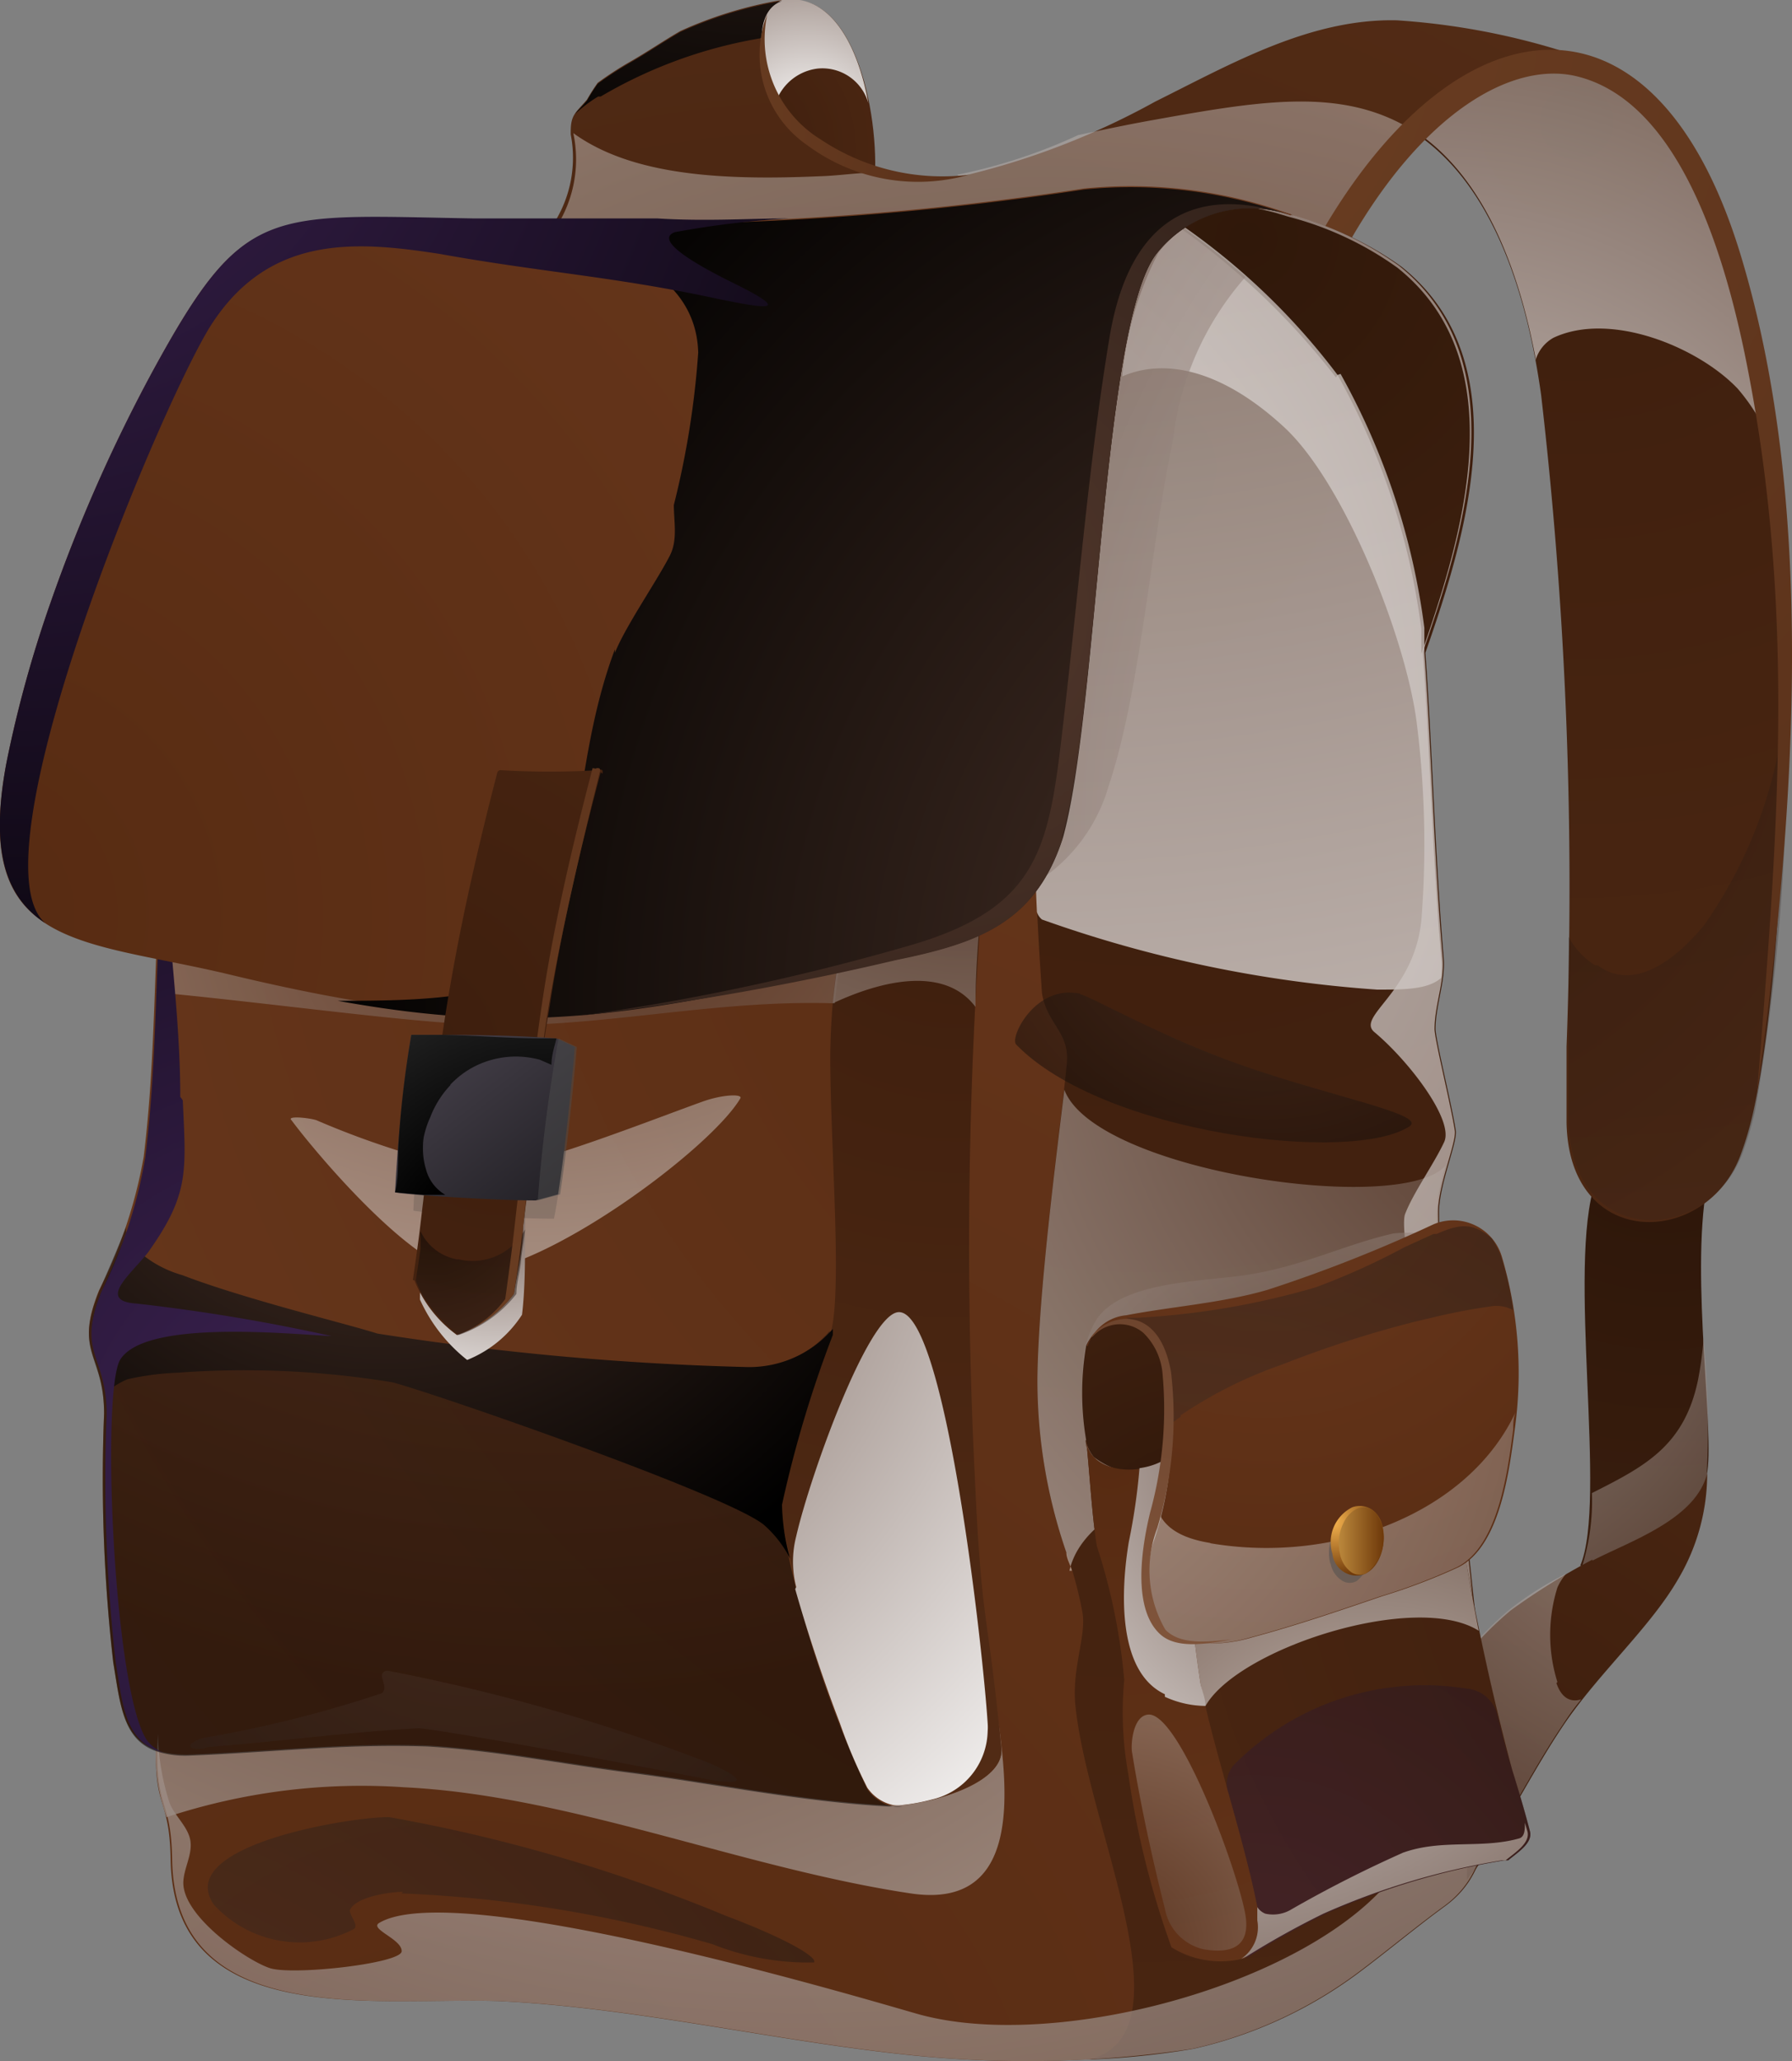 <svg xmlns="http://www.w3.org/2000/svg" xmlns:xlink="http://www.w3.org/1999/xlink" viewBox="0 0 35.29 40.57"><rect x="0" y="0" width="35.29" height="40.57" fill="#808080" stroke="none"/><defs><style>.cls-1{isolation:isolate;}.cls-10,.cls-11,.cls-12,.cls-13,.cls-14,.cls-15,.cls-16,.cls-17,.cls-18,.cls-19,.cls-2,.cls-20,.cls-21,.cls-22,.cls-23,.cls-24,.cls-25,.cls-26,.cls-27,.cls-28,.cls-29,.cls-3,.cls-30,.cls-31,.cls-32,.cls-33,.cls-34,.cls-35,.cls-36,.cls-37,.cls-38,.cls-39,.cls-4,.cls-40,.cls-41,.cls-42,.cls-43,.cls-44,.cls-45,.cls-46,.cls-48,.cls-49,.cls-5,.cls-51,.cls-52,.cls-53,.cls-54,.cls-56,.cls-57,.cls-58,.cls-59,.cls-6,.cls-60,.cls-61,.cls-62,.cls-63,.cls-7,.cls-8,.cls-9{fill-rule:evenodd;}.cls-2{fill:url(#radial-gradient);}.cls-11,.cls-15,.cls-16,.cls-18,.cls-21,.cls-22,.cls-23,.cls-26,.cls-27,.cls-3,.cls-35,.cls-38,.cls-40,.cls-42,.cls-45,.cls-46,.cls-47,.cls-49,.cls-5,.cls-52,.cls-59,.cls-63,.cls-8{mix-blend-mode:multiply;}.cls-11,.cls-15,.cls-22,.cls-23,.cls-24,.cls-26,.cls-27,.cls-3,.cls-34,.cls-35,.cls-36,.cls-37,.cls-38,.cls-44,.cls-46,.cls-56,.cls-59{opacity:0.5;}.cls-3{fill:url(#radial-gradient-2);}.cls-4{fill:url(#radial-gradient-3);}.cls-5{fill:url(#radial-gradient-4);}.cls-6{fill:url(#radial-gradient-5);}.cls-7{fill:url(#radial-gradient-6);}.cls-16,.cls-18,.cls-21,.cls-40,.cls-8{opacity:0.75;}.cls-8{fill:url(#radial-gradient-7);}.cls-9{fill:url(#radial-gradient-8);}.cls-10,.cls-24,.cls-25,.cls-28,.cls-30,.cls-32,.cls-33,.cls-34,.cls-36,.cls-37,.cls-44,.cls-51,.cls-53,.cls-56,.cls-60{mix-blend-mode:screen;}.cls-10{opacity:0.25;fill:url(#radial-gradient-9);}.cls-11{fill:url(#New_Gradient_Swatch_2);}.cls-12{fill:url(#radial-gradient-10);}.cls-13{fill:url(#radial-gradient-11);}.cls-14{fill:url(#radial-gradient-12);}.cls-15{fill:url(#New_Gradient_Swatch_2-2);}.cls-16{fill:url(#New_Gradient_Swatch_2-3);}.cls-17{fill:url(#radial-gradient-13);}.cls-18{fill:url(#New_Gradient_Swatch_2-4);}.cls-19{fill:url(#radial-gradient-14);}.cls-20{fill:url(#radial-gradient-15);}.cls-21{fill:url(#radial-gradient-16);}.cls-22{fill:url(#New_Gradient_Swatch_2-5);}.cls-23{fill:url(#radial-gradient-17);}.cls-24{fill:url(#radial-gradient-18);}.cls-25{fill:url(#radial-gradient-19);}.cls-26{fill:url(#New_Gradient_Swatch_2-6);}.cls-27{fill:url(#New_Gradient_Swatch_2-7);}.cls-28{fill:url(#radial-gradient-20);}.cls-29{fill:url(#radial-gradient-21);}.cls-30{fill:url(#radial-gradient-22);}.cls-31{fill:url(#radial-gradient-23);}.cls-32{fill:url(#radial-gradient-24);}.cls-33{fill:url(#radial-gradient-25);}.cls-34{fill:url(#radial-gradient-26);}.cls-35{fill:url(#New_Gradient_Swatch_2-8);}.cls-36{fill:url(#radial-gradient-27);}.cls-37{fill:url(#radial-gradient-28);}.cls-38{fill:url(#radial-gradient-29);}.cls-39{fill:url(#radial-gradient-30);}.cls-40{fill:url(#radial-gradient-31);}.cls-41{fill:url(#radial-gradient-32);}.cls-42{fill:url(#New_Gradient_Swatch_2-9);}.cls-43{fill:url(#radial-gradient-33);}.cls-44{fill:url(#radial-gradient-34);}.cls-45,.cls-51{opacity:0.35;}.cls-45{fill:url(#New_Gradient_Swatch_2-10);}.cls-46{fill:url(#radial-gradient-35);}.cls-47{fill:url(#New_Gradient_Swatch_2-11);}.cls-48{fill:url(#radial-gradient-36);}.cls-49{fill:#333;opacity:0.2;}.cls-50{fill:url(#radial-gradient-37);}.cls-51{fill:url(#radial-gradient-38);}.cls-52{fill:url(#radial-gradient-39);}.cls-53{fill:url(#radial-gradient-40);}.cls-54{fill:url(#radial-gradient-41);}.cls-55{fill:url(#radial-gradient-42);}.cls-56{fill:url(#radial-gradient-43);}.cls-57{fill:url(#radial-gradient-44);}.cls-58{fill:url(#linear-gradient);}.cls-59{fill:#4d4d4d;}.cls-60{fill:url(#radial-gradient-45);}.cls-61{fill:url(#radial-gradient-46);}.cls-62{fill:url(#linear-gradient-2);}.cls-63{fill:url(#New_Gradient_Swatch_2-12);}</style><radialGradient id="radial-gradient" cx="32.79" cy="21.42" r="20.59" gradientUnits="userSpaceOnUse"><stop offset="0" stop-color="#2b1509"/><stop offset="1" stop-color="#4a2713"/></radialGradient><radialGradient id="radial-gradient-2" cx="27.11" cy="24.2" r="12.44" gradientUnits="userSpaceOnUse"><stop offset="0" stop-color="#fff"/><stop offset="1" stop-color="#54392d"/></radialGradient><radialGradient id="radial-gradient-3" cx="14.25" cy="2.92" r="5.2" gradientUnits="userSpaceOnUse"><stop offset="0" stop-color="#3d1e0d"/><stop offset="1" stop-color="#522b15"/></radialGradient><radialGradient id="radial-gradient-4" cx="15.9" cy="2.52" r="5.53" xlink:href="#radial-gradient-2"/><radialGradient id="radial-gradient-5" cx="29.07" cy="35.7" r="15.92" xlink:href="#radial-gradient-3"/><radialGradient id="radial-gradient-6" cx="31.05" cy="2.41" r="30.53" xlink:href="#radial-gradient-3"/><radialGradient id="radial-gradient-7" cx="27.92" cy="13.72" r="21.79" xlink:href="#radial-gradient-2"/><radialGradient id="radial-gradient-8" cx="16.42" cy="23.67" r="26.84" xlink:href="#radial-gradient-3"/><radialGradient id="radial-gradient-9" cx="26.16" cy="13.13" r="20.06" gradientUnits="userSpaceOnUse"><stop offset="0"/><stop offset="1" stop-color="#54392d"/></radialGradient><radialGradient id="New_Gradient_Swatch_2" cx="20.52" cy="24.99" r="36.08" gradientUnits="userSpaceOnUse"><stop offset="0" stop-color="#54392d"/><stop offset="1" stop-color="#fff"/></radialGradient><radialGradient id="radial-gradient-10" cx="21.61" cy="0.11" r="28.98" gradientUnits="userSpaceOnUse"><stop offset="0" stop-color="#6b3e22"/><stop offset="1" stop-color="#572f19"/></radialGradient><radialGradient id="radial-gradient-11" cx="9.3" cy="43.97" r="42.29" gradientUnits="userSpaceOnUse"><stop offset="0" stop-color="#572b12"/><stop offset="1" stop-color="#69381d"/></radialGradient><radialGradient id="radial-gradient-12" cx="22.55" cy="9.21" r="58.81" xlink:href="#radial-gradient-3"/><radialGradient id="New_Gradient_Swatch_2-2" cx="32.24" cy="19.18" r="19.04" xlink:href="#New_Gradient_Swatch_2"/><radialGradient id="New_Gradient_Swatch_2-3" cx="19.71" cy="-18.28" r="46.91" xlink:href="#New_Gradient_Swatch_2"/><radialGradient id="radial-gradient-13" cx="24.54" cy="4.7" r="23.14" gradientUnits="userSpaceOnUse"><stop offset="0" stop-color="#30180a"/><stop offset="1" stop-color="#522b15"/></radialGradient><radialGradient id="New_Gradient_Swatch_2-4" cx="10.03" cy="21.73" r="36.47" xlink:href="#New_Gradient_Swatch_2"/><radialGradient id="radial-gradient-14" cx="27.98" cy="14.31" r="35.71" xlink:href="#radial-gradient-11"/><radialGradient id="radial-gradient-15" cx="18.86" cy="16.69" r="18.49" xlink:href="#radial-gradient-3"/><radialGradient id="radial-gradient-16" cx="15.84" cy="13.98" r="43.41" xlink:href="#radial-gradient-2"/><radialGradient id="New_Gradient_Swatch_2-5" cx="25.98" cy="29.32" r="15.32" xlink:href="#New_Gradient_Swatch_2"/><radialGradient id="radial-gradient-17" cx="40.74" cy="16.65" r="30.47" xlink:href="#radial-gradient-2"/><radialGradient id="radial-gradient-18" cx="10.78" cy="11.78" r="21.79" gradientUnits="userSpaceOnUse"><stop offset="0" stop-color="#54392d"/><stop offset="1"/></radialGradient><radialGradient id="radial-gradient-19" cx="7.52" cy="20.18" r="12.26" xlink:href="#radial-gradient-18"/><radialGradient id="New_Gradient_Swatch_2-6" cx="19.18" cy="13.03" r="14.09" xlink:href="#New_Gradient_Swatch_2"/><radialGradient id="New_Gradient_Swatch_2-7" cx="12.25" cy="16.84" r="20.23" xlink:href="#New_Gradient_Swatch_2"/><radialGradient id="radial-gradient-20" cx="6.27" cy="28.77" r="24.6" gradientUnits="userSpaceOnUse"><stop offset="0" stop-color="#3c2252"/><stop offset="1"/></radialGradient><radialGradient id="radial-gradient-21" cx="-0.72" cy="18.03" r="26.34" xlink:href="#radial-gradient-11"/><radialGradient id="radial-gradient-22" cx="29.38" cy="19.93" r="23.69" xlink:href="#radial-gradient-18"/><radialGradient id="radial-gradient-23" cx="23.91" cy="31.37" r="9.96" xlink:href="#radial-gradient"/><radialGradient id="radial-gradient-24" cx="18.41" cy="11.97" r="26.67" xlink:href="#radial-gradient-18"/><radialGradient id="radial-gradient-25" cx="0.08" cy="-0.19" r="24.67" xlink:href="#radial-gradient-20"/><radialGradient id="radial-gradient-26" cx="-0.1" cy="48.02" r="32.75" xlink:href="#radial-gradient-18"/><radialGradient id="New_Gradient_Swatch_2-8" cx="10.44" cy="12.24" r="14.58" xlink:href="#New_Gradient_Swatch_2"/><radialGradient id="radial-gradient-27" cx="24.94" cy="17.05" r="7.89" xlink:href="#radial-gradient-18"/><radialGradient id="radial-gradient-28" cx="9.25" cy="29.76" r="17.21" xlink:href="#radial-gradient-18"/><radialGradient id="radial-gradient-29" cx="34.84" cy="26.26" r="15.04" xlink:href="#radial-gradient-2"/><radialGradient id="radial-gradient-30" cx="37.13" cy="29.35" r="27.37" xlink:href="#radial-gradient-3"/><radialGradient id="radial-gradient-31" cx="27.02" cy="36.58" r="11.26" xlink:href="#radial-gradient-2"/><radialGradient id="radial-gradient-32" cx="21.87" cy="28.62" r="17.72" xlink:href="#radial-gradient-11"/><radialGradient id="New_Gradient_Swatch_2-9" cx="28.08" cy="27.63" r="12.67" xlink:href="#New_Gradient_Swatch_2"/><radialGradient id="radial-gradient-33" cx="24.94" cy="22.4" r="11.02" gradientUnits="userSpaceOnUse"><stop offset="0" stop-color="#69381d"/><stop offset="1" stop-color="#572b12"/></radialGradient><radialGradient id="radial-gradient-34" cx="23.47" cy="34.17" r="23.99" xlink:href="#radial-gradient-18"/><radialGradient id="New_Gradient_Swatch_2-10" cx="21.84" cy="38.36" r="6.63" xlink:href="#New_Gradient_Swatch_2"/><radialGradient id="radial-gradient-35" cx="19.03" cy="26.19" r="21.11" xlink:href="#radial-gradient-2"/><radialGradient id="New_Gradient_Swatch_2-11" cx="9.86" cy="22.5" r="5.63" xlink:href="#New_Gradient_Swatch_2"/><radialGradient id="radial-gradient-36" cx="21.59" cy="33.75" r="7.74" gradientUnits="userSpaceOnUse"><stop offset="0" stop-color="#85593f"/><stop offset="1" stop-color="#6e452e"/></radialGradient><radialGradient id="radial-gradient-37" cx="9.95" cy="21.4" r="13.18" xlink:href="#radial-gradient-3"/><radialGradient id="radial-gradient-38" cx="24.67" cy="39.55" r="16.13" xlink:href="#radial-gradient-20"/><radialGradient id="radial-gradient-39" cx="23.36" cy="28.11" r="16.43" xlink:href="#radial-gradient-2"/><radialGradient id="radial-gradient-40" cx="15.2" cy="-9.88" r="14.2" xlink:href="#radial-gradient-18"/><radialGradient id="radial-gradient-41" cx="13.43" cy="2.31" r="6.64" xlink:href="#radial-gradient-10"/><radialGradient id="radial-gradient-42" cx="7.78" cy="20.74" r="17.32" xlink:href="#radial-gradient-3"/><radialGradient id="radial-gradient-43" cx="8.51" cy="23.81" r="4.37" xlink:href="#radial-gradient-9"/><radialGradient id="radial-gradient-44" cx="12.17" cy="27.34" r="20.9" xlink:href="#radial-gradient-10"/><linearGradient id="linear-gradient" x1="7.76" y1="19.74" x2="10.97" y2="23.87" gradientUnits="userSpaceOnUse"><stop offset="0" stop-color="#4f4954"/><stop offset="1" stop-color="#211f24"/></linearGradient><radialGradient id="radial-gradient-45" cx="11.15" cy="25.64" r="8.19" gradientUnits="userSpaceOnUse"><stop offset="0.41"/><stop offset="1" stop-color="#363636"/></radialGradient><radialGradient id="radial-gradient-46" cx="26.28" cy="29.97" r="1.08" gradientUnits="userSpaceOnUse"><stop offset="0" stop-color="#f2b04d"/><stop offset="1" stop-color="#6e390a"/></radialGradient><linearGradient id="linear-gradient-2" x1="26.37" y1="30.33" x2="27.25" y2="30.33" gradientUnits="userSpaceOnUse"><stop offset="0" stop-color="#ba873b"/><stop offset="1" stop-color="#6e390a"/></linearGradient><radialGradient id="New_Gradient_Swatch_2-12" cx="7.29" cy="22.5" r="19.2" xlink:href="#New_Gradient_Swatch_2"/></defs><g class="cls-1"><g id="Calque_2" data-name="Calque 2"><g id="Layer_1" data-name="Layer 1"><path class="cls-2" d="M31.16,30.82c.91-.29,2.22-.71,2.45-1.78.17-.8-.32-3.86,0-5.68l-2.19-.1c-.57,1.67.24,6.29-.3,7.56Z"/><path class="cls-3" d="M33.44,27.16c-.27,1.31-1.06,1.71-2.09,2.23a4.31,4.31,0,0,1-.19,1.43c.91-.29,2.22-.71,2.45-1.78a18.76,18.76,0,0,0-.06-2.69,7.5,7.5,0,0,1-.11.81Z"/><path class="cls-4" d="M15.4,0C13.85.29,15,3.47,17.21,3.74c.15-1.31-.33-4-1.81-3.72Z"/><path class="cls-5" d="M15.23,2.47a1,1,0,0,1,.87-1.12.94.94,0,0,1,1,.68C16.9.91,16.36-.15,15.4,0s-.88,1.44-.17,2.45Z"/><path class="cls-6" d="M31.36,30.7a13,13,0,0,0-1.61,1,6.65,6.65,0,0,0-.84.84V37c.65-.86,1.22-2.07,1.9-3.07s1.7-1.91,2.24-2.85A4.07,4.07,0,0,0,33.62,29c-.22.91-1.53,1.34-2.26,1.72Z"/><path class="cls-7" d="M27.35,2.34c1.72.75,2.64,2.85,3,5.44a84.19,84.19,0,0,1,.5,12.82c0,.7,0,1.1,0,1.5.05,2.55,2.79,2.45,3.44.6a6.41,6.41,0,0,0,.23-.78c.94-4.16,1.27-18-2.59-20.44-1.16-.72-3.48-.13-4.57.86Z"/><path class="cls-8" d="M30.24,7.09a.75.75,0,0,1,.35-.44c1.12-.53,2.85.18,3.63,1a3.87,3.87,0,0,1,.56.86c-.44-3.3-1.31-6.11-2.86-7.07-1.16-.72-3.48-.13-4.57.86,1.56.68,2.46,2.48,2.89,4.75Z"/><path class="cls-9" d="M10.85,4.57l15.45.06A9.25,9.25,0,0,1,27.36,3a4.2,4.2,0,0,1,4.15-1.74,14,14,0,0,0-4-.86C25.8.36,24.24,1.26,22.75,2a14.89,14.89,0,0,1-3.86,1.48A3.35,3.35,0,0,1,15.2,1.82C15,1.43,14.76.24,15.4,0a8,8,0,0,0-2,.61c-.33.19-.65.41-1,.61a6.81,6.81,0,0,0-.63.41,3.7,3.7,0,0,0-.21.33c-.24.28-.33.3-.32.69a2.4,2.4,0,0,1-.44,1.9Z"/><path class="cls-10" d="M31.41,19a1.48,1.48,0,0,1-.52-.56c0,.72,0,1.43,0,2.12s0,1.1,0,1.5c.05,2.55,2.79,2.45,3.44.6a6.41,6.41,0,0,0,.23-.78,40.83,40.83,0,0,0,.61-8.18,9,9,0,0,1-1.61,4.51c-.61.74-1.41,1.3-2.1.79Z"/><path class="cls-11" d="M18.89,3.47A4,4,0,0,1,17.2,3.4c-.33,0-.69.06-1.07.07-1.85.08-3.67,0-4.84-.85a2.47,2.47,0,0,1-.44,2l15.45.06A9.25,9.25,0,0,1,27.36,3a6,6,0,0,1,.42-.46c-1.35-.81-2.89-.57-5-.19-.57.1-1.08.21-1.55.31a10.68,10.68,0,0,1-2.38.78Z"/><path class="cls-12" d="M26.07,4.5c2.68-4.55,6.52-5,8.2.49,1.51,4.95,1.1,11,.33,16.54.4-5,.78-9.41-.2-14.36C33.75,3.88,32.63,1.85,31,1.49c-1.23-.26-2.95.7-4.42,3.26a.27.27,0,0,1-.36.11.26.26,0,0,1-.11-.36Z"/><path class="cls-13" d="M25.42,4.22A6.44,6.44,0,0,0,22.52,4,8.17,8.17,0,0,0,19,5.73L3.76,17.1c-.14,5.69-.3,11.21-.67,16.9-.11,1.67.25,1.29.27,2.6.05,3.36,4.05,2.71,6.47,2.79,2.7.13,5.39.78,8.06,1.06a22,22,0,0,0,5.56-.12,8.62,8.62,0,0,0,3.38-1.59c.49-.37,1.07-.85,1.58-1.22,1-.73.87-1.94.79-3.34-.11-2.06-.41-4.1-.57-6.15s-.32-2.24-.34-4.17c0-.54.36-1.36.33-1.6-.08-.52-.39-1.76-.4-2,0-.47.2-.94.16-1.41-.17-2-.23-4.24-.36-6,.82-2.34,1.86-5.74-.47-7.6a6.45,6.45,0,0,0-2.13-1Z"/><path class="cls-14" d="M25.42,4.22l-.27-.08a6.17,6.17,0,0,0-1.65-.21c-3.05.28-2.8,4.94-3.08,7.69a67.94,67.94,0,0,0,.1,7.93c.09.59.54.77.49,1.36-.06.78-.56,4.27-.58,6.18A10.37,10.37,0,0,0,21,30.56a7.73,7.73,0,0,1,.32,1.2c.07.46-.22,1.1-.14,1.83.25,2.42,2.29,6.44.27,6.95a15.59,15.59,0,0,0,2.05-.21,8.62,8.62,0,0,0,3.38-1.59c.49-.37,1.07-.85,1.58-1.22,1-.73.87-1.94.79-3.34-.11-2.06-.41-4.1-.57-6.15s-.32-2.24-.34-4.17c0-.54.36-1.36.33-1.6-.08-.52-.39-1.76-.4-2,0-.47.2-.94.16-1.41-.17-2-.23-4.24-.36-6,.82-2.34,1.86-5.74-.47-7.6a6.45,6.45,0,0,0-2.13-1Z"/><path class="cls-15" d="M21.06,30.92c.34-1.5,3.11-2,4.36-2.13A4.46,4.46,0,0,1,28.81,30c-.07-.65-.13-1.29-.18-1.94-.15-1.92-.32-2.24-.34-4.17a3.77,3.77,0,0,1,.18-.95c-.85,1-6.91.12-7.51-1.49-.15,1.26-.51,4-.53,5.67A10.37,10.37,0,0,0,21,30.56c0,.12.08.24.11.36Z"/><path class="cls-16" d="M20.42,11.62c-.08.85-.1,4.19,0,6.33a.3.3,0,0,0,.1.15,24.66,24.66,0,0,0,6.6,1.38c.53,0,1,0,1.26-.23a2,2,0,0,0,0-.42c-.17-2-.23-4.24-.36-6,.82-2.34,1.86-5.74-.47-7.6a6.45,6.45,0,0,0-2.13-1l-.27-.08a6.17,6.17,0,0,0-1.65-.21c-3.05.28-2.8,4.94-3.08,7.69Z"/><path class="cls-17" d="M26.34,7.38a13.87,13.87,0,0,1,1.65,5l0,.49c.82-2.34,1.86-5.74-.47-7.6a6.45,6.45,0,0,0-2.13-1l-.27-.08a6.17,6.17,0,0,0-1.65-.21,2.44,2.44,0,0,0-.73.17,14.45,14.45,0,0,1,3.57,3.28Z"/><path class="cls-18" d="M7.93,35.18c3.27.15,6.67,1.59,10,2.09,2.18.33,1.91-2,1.74-3.33L3.1,33.86V34a3.74,3.74,0,0,0,.18,1.77,12.26,12.26,0,0,1,4.66-.59Z"/><path class="cls-19" d="M3.13,17.71,19.39,17a92.38,92.38,0,0,0-.19,12.12c.13,2.92.26,2.58.52,5.3.06.75-1.64,1.15-2.22,1.12-1.71-.09-3.38-.44-5.07-.66-1.34-.17-2.66-.44-4-.52-1.65-.06-3.11.12-4.74.18-1.25,0-1.29-.78-1.46-1.83a31.85,31.85,0,0,1-.18-4.89c0-1.19-.6-1.18-.1-2.42a9.37,9.37,0,0,0,.88-2.63c.19-1.56.2-3,.27-4.53l0-.55Z"/><path class="cls-20" d="M17.08,35.19a.83.83,0,0,0,.5.34.58.58,0,0,0,.19,0c.71-.07,2-.46,1.95-1.11-.26-2.72-.39-2.38-.52-5.3A92.38,92.38,0,0,1,19.39,17l-2.51.11a14,14,0,0,0-.53,3.67c0,1.8.25,4.68,0,5.49a23,23,0,0,0-1,3.34,21.68,21.68,0,0,0,1.74,5.56Z"/><path class="cls-21" d="M26.34,7.38a13.35,13.35,0,0,0-3-2.9,2.09,2.09,0,0,0-.53.5,6.55,6.55,0,0,0-.71,2.43c.87-.38,2-.1,3.19,1s2.4,4.16,2.61,5.82A19.13,19.13,0,0,1,28,18c-.09,1.52-1.32,2-.93,2.32.67.56,1.57,1.73,1.37,2.16s-.61,1-.77,1.42.7,4.42.82,5.31c.37,2.74.78,5.91-1.36,8.07-1.88,1.9-6.41,3.07-9,2.38-.63-.17-9.09-2.74-10.66-1.81-.21.12.45.32.44.56s-2.15.48-2.6.33-1.69-1-1.7-1.67c0-.28.18-.55.14-.83s-.31-.49-.41-.75a4.66,4.66,0,0,1-.23-1.36c-.08,1.52.26,1.2.28,2.47.05,3.36,4.05,2.71,6.47,2.79,2.7.13,5.39.78,8.06,1.06a22,22,0,0,0,5.56-.12,8.62,8.62,0,0,0,3.38-1.59c.49-.37,1.07-.85,1.58-1.22,1-.73.87-1.94.79-3.34-.11-2.06-.41-4.1-.57-6.15s-.32-2.24-.34-4.17c0-.54.36-1.36.33-1.6-.08-.52-.39-1.76-.4-2,0-.47.2-.94.16-1.41-.17-2-.23-4.24-.36-6l0-.49a13.87,13.87,0,0,0-1.65-5Z"/><path class="cls-22" d="M21.32,27.05l6.75-2.77a3.35,3.35,0,0,0-.63,0c-.93.21-1.73.62-2.79.8-.84.15-2.55.11-3.06.9a1.92,1.92,0,0,0-.27,1.09Z"/><path class="cls-23" d="M20.39,17.38a3.32,3.32,0,0,0,1.44-1.9c.63-1.87.83-4.74,1.27-6.82a5.86,5.86,0,0,1,1.43-3.21A19.38,19.38,0,0,0,22.77,4.1c-2.28.92-2.1,5-2.35,7.52-.07.78-.09,3.64,0,5.76Z"/><path class="cls-24" d="M7.37,26.26c-.59-.19-2.62-.68-3.84-1.15a2.21,2.21,0,0,1-.93-.53.86.86,0,0,1-.12-.42c-.16.41-.34.82-.53,1.26-.5,1.24.1,1.23.1,2.42a31.85,31.85,0,0,0,.18,4.89c.14.83.19,1.51.84,1.74a1.85,1.85,0,0,0,.62.09c1.63-.06,3.09-.24,4.74-.18,1.34.08,2.66.35,4,.52,1.69.22,3.36.57,5.07.66h.27a.58.58,0,0,1-.19,0,.83.83,0,0,1-.5-.34,21.68,21.68,0,0,1-1.74-5.56,23,23,0,0,1,1-3.34,1,1,0,0,0,0-.12,2.18,2.18,0,0,1-1.67.75,55.81,55.81,0,0,1-7.3-.66Z"/><path class="cls-25" d="M2,25.42c-.44,1.08,0,1.21.08,2a1.55,1.55,0,0,1,.43-.27,5.43,5.43,0,0,1,1-.13,18,18,0,0,1,4.22.19c.93.25,6.71,2.26,7.33,2.82a2.24,2.24,0,0,1,.5.65,4.24,4.24,0,0,1-.16-1.06,23,23,0,0,1,1-3.34,1,1,0,0,0,0-.12,2.18,2.18,0,0,1-1.67.75,55.81,55.81,0,0,1-7.3-.66c-.59-.19-2.62-.68-3.84-1.15a2.21,2.21,0,0,1-.93-.53.86.86,0,0,1-.12-.42c-.16.41-.34.82-.53,1.26Z"/><path class="cls-26" d="M16.4,19.75c1.09-.51,2.24-.69,2.81.07,0-.9.1-1.82.18-2.8l-2.51.11a16.45,16.45,0,0,0-.48,2.62Z"/><path class="cls-27" d="M3.05,19.53c2.16.2,4.93.59,6.39.64,2.27.09,4.58-.5,7-.42a16.45,16.45,0,0,1,.48-2.62l-13.75.58,0,.55c0,.43,0,.85-.05,1.27Z"/><path class="cls-28" d="M3.55,21.59c0-1.29-.16-2.59-.26-3.88H3.13l0,.55c-.07,1.55-.08,3-.27,4.53A9.37,9.37,0,0,1,2,25.42c-.5,1.24.1,1.23.1,2.42a31.85,31.85,0,0,0,.18,4.89c.14.87.19,1.57.94,1.77a.74.74,0,0,1-.33-.25c-.66-1-.9-6.9-.52-7.49.5-.79,3.31-.5,4.16-.46a36.45,36.45,0,0,0-3.84-.64c-.79-.05-.11-.58.22-1,.83-1.16.75-1.61.69-3Z"/><path class="cls-29" d="M25.42,4.22a9.25,9.25,0,0,0-4.07-.51,59,59,0,0,1-8.4.68c-1.2,0-2.41,0-3.61,0C5.25,4.23,4.81,4,3,7.32a31,31,0,0,0-2,4.53A23.47,23.47,0,0,0,.13,15c-.71,3.72,1.48,3.48,4.42,4.19,5.68,1.36,7.51.78,13.09-.36,1.61-.33,2.74-.72,3.28-2.39C21.63,14,21.7,6.4,22.77,5a2.35,2.35,0,0,1,2.65-.76Z"/><path class="cls-30" d="M12.11,12.78c-.75,2-.63,3.92-1.36,5.92-.35,1-2.67,1-4.1,1,4.14.75,6.16.17,11-.81,1.61-.33,2.74-.72,3.28-2.39C21.63,14,21.7,6.4,22.77,5a2.35,2.35,0,0,1,2.65-.76,9.25,9.25,0,0,0-4.07-.51,59,59,0,0,1-8.4.68c-1,0-2.06,0-3.1,0,1.67.22,3.85.73,3.9,2.53a17.08,17.08,0,0,1-.48,3c0,.33.08.69-.08,1-.25.49-.88,1.4-1.08,1.91Z"/><path class="cls-31" d="M21.39,28.35a5.53,5.53,0,0,1,0-1.86.82.82,0,0,1,1.3-.28c.84.63.53,1.81.39,2.69a1.58,1.58,0,0,1-1.54-.22.78.78,0,0,1-.16-.33Z"/><path class="cls-32" d="M20.92,16.46C21.63,14,21.7,6.4,22.77,5a2.35,2.35,0,0,1,2.65-.76c-1.82-.61-3.17,0-3.57,2.4s-.61,5-.9,7.5-.41,3.73-3.1,4.49A46.11,46.11,0,0,1,11.39,20a55,55,0,0,0,6.25-1.1c1.61-.33,2.74-.72,3.28-2.39Z"/><path class="cls-33" d="M4.1,6.49C5.25,4.6,7,4.74,8.67,5c2,.36,3.47.45,5.45.88.84.17,1.6.32.32-.31-.69-.34-1.58-.84-1.15-1a17.93,17.93,0,0,1,2.24-.27c-.77,0-1.63.06-2.58,0-1.2,0-2.41,0-3.61,0C5.25,4.23,4.81,4,3,7.32a31,31,0,0,0-2,4.53A23.47,23.47,0,0,0,.13,15c-.34,1.79,0,2.67.76,3.17C-.54,16.93,3,8.35,4.1,6.49Z"/><path class="cls-34" d="M7.94,37.24c-.25,0-.93.09-1.05.36,0,.12.18.3.08.37a2.29,2.29,0,0,1-2.76-.48C3.4,36.31,7,35.75,7.67,35.77a31.74,31.74,0,0,1,6.62,1.94c1.12.42,1.82.81,1.74.92a5.12,5.12,0,0,1-2-.36,25.68,25.68,0,0,0-6.13-1Z"/><path class="cls-35" d="M5.74,22.05c.49.66,2.46,3,3.47,3,1.5,0,4.78-2.43,5.37-3.43.05-.09-.35-.08-.76.07-1.3.47-3.63,1.4-4.47,1.36a16.93,16.93,0,0,1-3.12-1c-.16-.05-.59-.09-.49,0Z"/><path class="cls-36" d="M21.27,19.56c-.88-.19-1.39.86-1.26,1,1.71,1.76,6.61,2.36,7.75,1.61.36-.25-1.77-.62-3.63-1.32-1.42-.53-2.66-1.24-2.86-1.28Z"/><path class="cls-37" d="M4.09,34.39c1.52-.12,2.69-.29,4.15-.37.29,0,4,.67,5.67,1,1.23.22.25-.26-.19-.41a36.64,36.64,0,0,0-6.07-1.72.11.11,0,0,0-.13.08c0,.12.11.26,0,.36a23.61,23.61,0,0,1-3.51.88c-.33.09-.37.25,0,.21Z"/><path class="cls-38" d="M30.67,33.11a3.11,3.11,0,0,1,0-1.86,1.11,1.11,0,0,1,.17-.27,6.31,6.31,0,0,0-1.11.7,6.65,6.65,0,0,0-.84.84V37c.65-.86,1.22-2.07,1.9-3.07a4.85,4.85,0,0,1,.35-.48c-.19.06-.38,0-.49-.32Z"/><path class="cls-39" d="M21.39,28.35c.07.66.11,1.45.21,2.09a11.73,11.73,0,0,1,.54,2.64,6.79,6.79,0,0,0,.08,1.85,17.16,17.16,0,0,0,.85,3.41,1.7,1.7,0,0,0,1.53.17,16.8,16.8,0,0,1,1.51-.84,14.34,14.34,0,0,1,3.51-1.05l.08,0c.18-.15.49-.34.43-.57-.1-.39-.22-.79-.35-1.21a49.13,49.13,0,0,1-1.4-7.62c-1.68.29-3.32.59-5,.86-.1,1.17-1.92,1.24-2,.29Z"/><path class="cls-40" d="M23.74,33.58c.65-1.14,4.15-2.26,5.38-1.48-.32-1.62-.54-3.26-.74-4.9-1.68.29-3.32.59-5,.86a1.14,1.14,0,0,1-.08.33,28,28,0,0,0,.33,4.74c0,.15.06.3.1.45Z"/><path class="cls-41" d="M24.49,38.56a.75.75,0,0,0,.32-.76c-.23-1.37-.9-3.3-1.17-4.67a30.38,30.38,0,0,1-.33-5c0,.94-1.84,1.1-1.92.21.07.66.11,1.45.21,2.09a11.73,11.73,0,0,1,.54,2.64,6.79,6.79,0,0,0,.08,1.85,17.16,17.16,0,0,0,.85,3.41,1.83,1.83,0,0,0,1.42.22Z"/><path class="cls-42" d="M22.94,33.4a1.94,1.94,0,0,0,.8.18c0-.15-.07-.3-.1-.45a30.18,30.18,0,0,1-.33-5c0,.45-.43.71-.87.77a12.06,12.06,0,0,1-.21,1.45c-.15.9-.25,2.55.71,3Z"/><path class="cls-43" d="M21.4,26.49a.71.71,0,0,1,1-.36,1.43,1.43,0,0,1,.55.76,6.79,6.79,0,0,1-.26,3.54c-.12.48-.22,1.5.29,1.8a2.91,2.91,0,0,0,1.68,0c.86-.23,1.71-.52,2.56-.81a11.85,11.85,0,0,0,1.5-.57c.82-.41,1-1.89,1.11-2.71a8.07,8.07,0,0,0-.25-3.39,1,1,0,0,0-1.35-.65,28.54,28.54,0,0,1-3.27,1.29c-.89.26-1.9.33-2.78.5a.88.88,0,0,0-.76.61Z"/><path class="cls-44" d="M23.25,27.86a8.57,8.57,0,0,1,2-1,21.54,21.54,0,0,1,2.64-.85l.51-.12c.32-.07.63-.13.93-.17a.69.69,0,0,1,.47.07,6.05,6.05,0,0,0-.25-1.09,2,2,0,0,0-.17-.32c-.36-.3-.59-.31-1.09-.09l-.06,0-.57.26a13.77,13.77,0,0,1-1.75.79,15.36,15.36,0,0,1-3.51.6l-.1,0-.12,0,.19.07a1.43,1.43,0,0,1,.55.76A3.17,3.17,0,0,1,23.09,28l.16-.11Z"/><path class="cls-45" d="M22.63,33.75c-.3,0-.36.52-.34.72.16,1,.39,2.07.65,3.1a1,1,0,0,0,.76.8c.64.11.95-.12.81-.76-.21-1-1.29-3.85-1.88-3.86Z"/><path class="cls-46" d="M23.82,30.37c-.61-.1-.88-.33-1-.59-.06.22-.11.44-.16.65-.12.48-.22,1.5.29,1.8a2.91,2.91,0,0,0,1.68,0c.86-.23,1.71-.52,2.56-.81a11.85,11.85,0,0,0,1.5-.57c.82-.41,1-1.89,1.11-2.71,0-.11,0-.23.05-.35-.93,2-3.57,3-6,2.59Z"/><path class="cls-47" d="M8.27,25.58c0-.45.05-.92.07-1.39,0-.27,0-.54,0-.8h2c0,.35,0,.7,0,1.05s0,.95-.06,1.44a2.31,2.31,0,0,1-1.08.89,3.19,3.19,0,0,1-.93-1.19Z"/><path class="cls-48" d="M21.48,26.33c.26-.42,1.32-.77,1.58.67a7.58,7.58,0,0,1-.27,3.08,2.33,2.33,0,0,0,.16,2c.28.29.79.25,1.29.19-.59.12-1.09.16-1.38-.09-.49-.43-.45-1.42-.21-2.41A7.62,7.62,0,0,0,22.89,27a1.27,1.27,0,0,0-.37-.76.71.71,0,0,0-1,.07Z"/><path class="cls-49" d="M8.46,20.73c.95,0,1.9,0,2.86.07-.09.53-.22,2.23-.41,3.19-.86,0-2.64-.12-2.77-.16a26.6,26.6,0,0,1,.32-3.1Z"/><path class="cls-50" d="M8.13,25.2c.06-.41.12-.83.17-1.27.1-.86.22-1.72.26-2.59l2,.08c0,1-.16,1.87-.26,2.74,0,.44-.11.87-.18,1.31A2.43,2.43,0,0,1,9,26.28a2.46,2.46,0,0,1-.84-1.08Z"/><path class="cls-51" d="M24.18,35.25c.25.89.5,1.8.63,2.55a.75.75,0,0,1-.32.76l.11-.05a16.8,16.8,0,0,1,1.51-.84,14.34,14.34,0,0,1,3.51-1.05l.08,0c.18-.15.49-.34.43-.57-.1-.39-.22-.79-.35-1.21s-.2-.71-.29-1.07a.68.68,0,0,0-.6-.53,5.28,5.28,0,0,0-4.59,1.5.57.57,0,0,0-.12.53Z"/><path class="cls-52" d="M27.65,36.46a24.11,24.11,0,0,0-2.21,1.12.7.7,0,0,1-.52.09.34.34,0,0,1-.16-.13c0,.09,0,.18,0,.26a.75.75,0,0,1-.32.76l.11-.05a16.8,16.8,0,0,1,1.51-.84,14.34,14.34,0,0,1,3.51-1.05l.08,0c.18-.15.49-.34.43-.57l-.05-.17c0,.13,0,.28-.12.31-.75.21-1.54,0-2.31.29Z"/><path class="cls-53" d="M11.83,1.9A9.19,9.19,0,0,1,15,.75c0-.33.11-.63.4-.73a8,8,0,0,0-2,.61c-.33.19-.65.41-1,.61a6.81,6.81,0,0,0-.63.41,3.7,3.7,0,0,0-.21.33c-.1.12-.18.19-.23.26a2.66,2.66,0,0,1,.45-.34Z"/><path class="cls-54" d="M19.08,3.44a3.66,3.66,0,0,1-3.18-.58A2.16,2.16,0,0,1,15.11.28a2.32,2.32,0,0,0,1.06,2.47,4.31,4.31,0,0,0,2.91.69Z"/><path class="cls-55" d="M11.83,15.2c-.42,1.58-.77,3.07-1,4.58-.09.54-.18,1.09-.25,1.63l-2-.07c.08-.64.17-1.27.28-1.9.24-1.4.56-2.79.93-4.22a.07.07,0,0,1,.07-.06,15.88,15.88,0,0,0,1.92,0,.08.08,0,0,1,.08,0,.08.08,0,0,1,0,.07Z"/><path class="cls-56" d="M9,24.79a1,1,0,0,1-.65-.43s-.05-.08-.07-.13c0,.12,0,.24,0,.36l-.09.61a1.57,1.57,0,0,0,.15.32,3,3,0,0,0,.69.76,2.43,2.43,0,0,0,1.14-.81c0-.22.07-.43.09-.65s.06-.42.08-.62a1.17,1.17,0,0,1-1.3.59Z"/><path class="cls-57" d="M11.67,15.12c-.41,1.57-.78,3.16-1,4.66s-.38,3-.55,4.48c-.05.44-.11.87-.17,1.31a2,2,0,0,1-.83.66,2.27,2.27,0,0,0,1-.76c.07-.44.13-.87.18-1.31.17-1.48.26-2.91.51-4.38s.61-3,1-4.58a.08.08,0,0,0,0-.07.08.08,0,0,0-.08,0Z"/><path class="cls-58" d="M8.1,20.37c1,0,1.9,0,2.86.07l.36.17c-.08.92-.19,2-.33,2.9l-.44.12c-.86,0-2.64-.12-2.77-.16a29.35,29.35,0,0,1,.32-3.1Z"/><path class="cls-59" d="M11,20.44a31.06,31.06,0,0,0-.41,3.19l.44-.12c.14-.93.25-2,.33-2.9L11,20.44Z"/><path class="cls-60" d="M8.87,21.35a1.75,1.75,0,0,1,.5-.37,1.8,1.8,0,0,1,1.26-.12l.23.1c0-.19.06-.36.1-.52h-.27c-.67,0-1.34-.06-2-.07H8.1a20.41,20.41,0,0,0-.26,2.25c0,.31,0,.61-.06.85l.56.05.43,0a.82.82,0,0,1-.38-.5,1.55,1.55,0,0,1-.05-.23,1.64,1.64,0,0,1,0-.38A1.76,1.76,0,0,1,8.47,22a1.92,1.92,0,0,1,.4-.64Z"/><path class="cls-59" d="M26.2,30.75a.5.5,0,0,0,.24.37.28.28,0,0,0,.28,0A.88.88,0,0,0,26.91,30c-.19-.22-.43-.14-.59.07a.9.9,0,0,0-.12.72Z"/><path class="cls-61" d="M26.24,30.59a.48.48,0,0,0,.54.42c.48-.09.6-.9.33-1.21a.43.43,0,0,0-.48-.13.77.77,0,0,0-.39.92Z"/><path class="cls-62" d="M26.39,30.59a.56.56,0,0,0,.24.37.3.3,0,0,0,.29,0,.88.88,0,0,0,.19-1.16c-.19-.22-.43-.14-.59.07a.91.91,0,0,0-.13.72Z"/><path class="cls-63" d="M15.66,31.28c.24.85.57,1.84.88,2.64a10.13,10.13,0,0,0,.54,1.27.83.83,0,0,0,.5.34.58.58,0,0,0,.19,0,3.75,3.75,0,0,0,.59-.11,1.41,1.41,0,0,0,1.09-1.34,1,1,0,0,0,0-.16c-.09-1.44-.84-8.21-1.77-8.09-.6.08-1.73,3.23-2,4.41a2,2,0,0,0,0,1Z"/></g></g></g></svg>